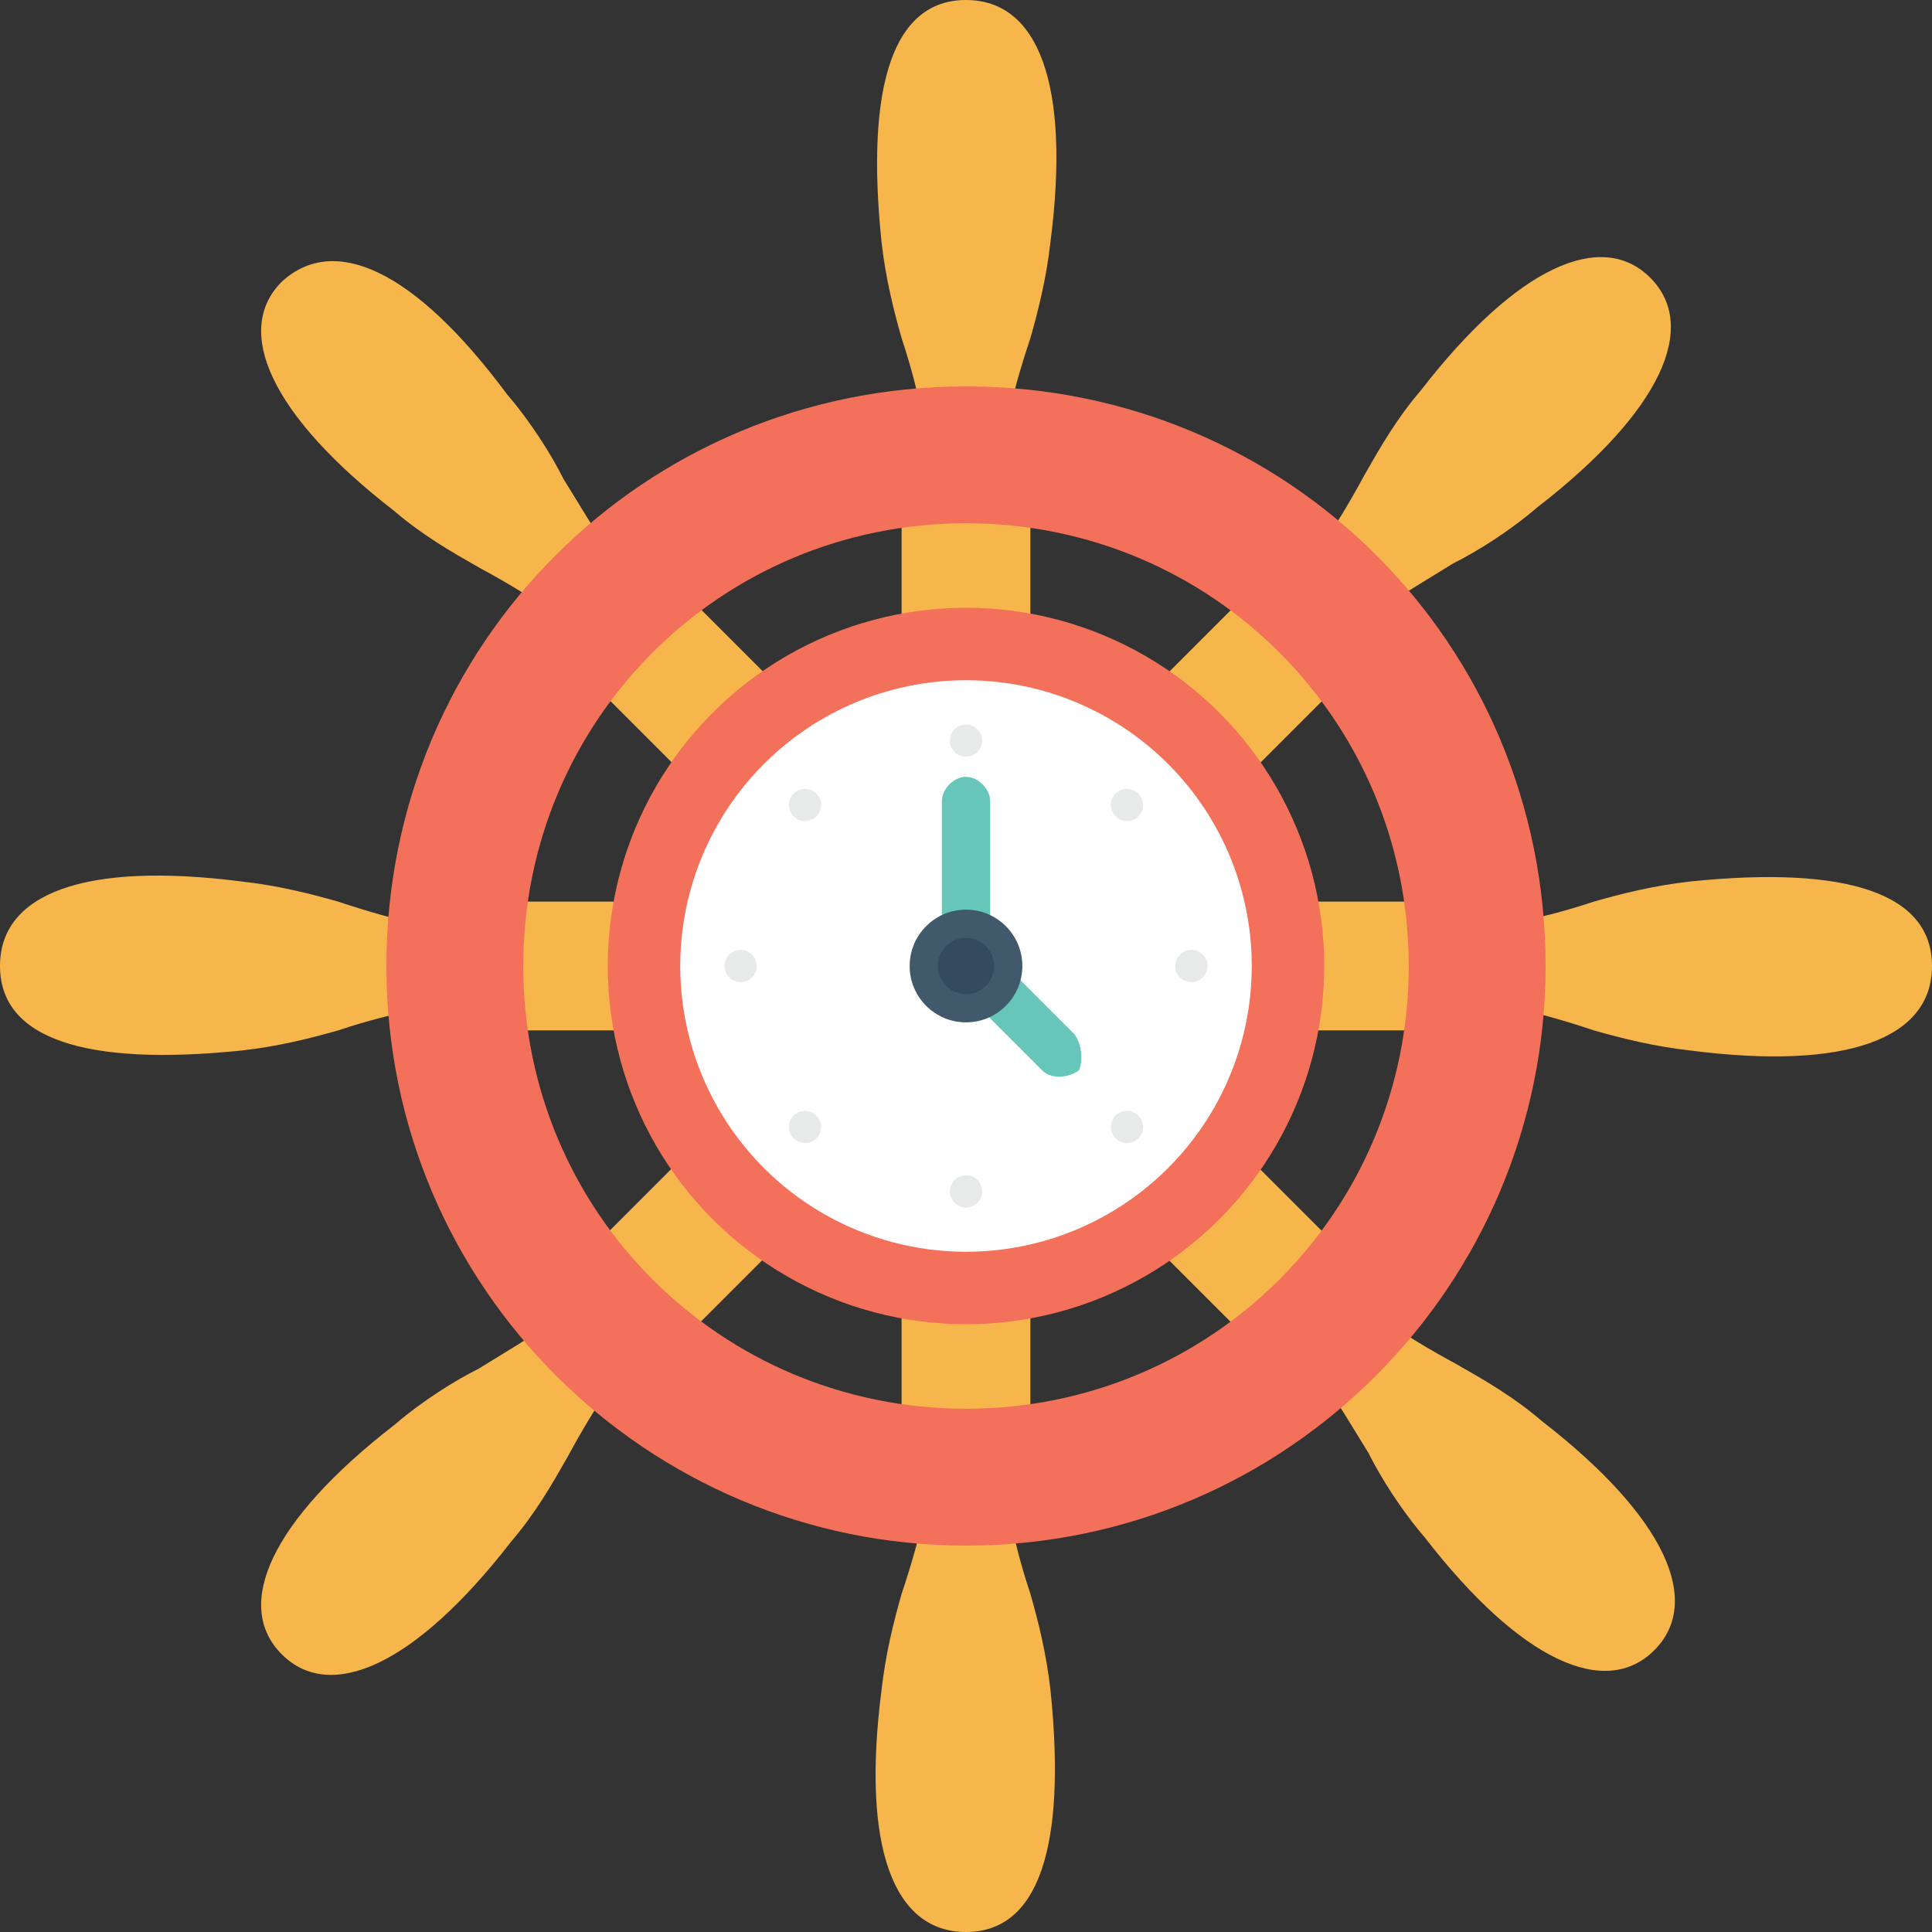<?xml version="1.0" encoding="iso-8859-1"?>
<!-- Generator: Adobe Illustrator 19.0.0, SVG Export Plug-In . SVG Version: 6.00 Build 0)  -->
<svg version="1.1" id="Capa_1" xmlns="http://www.w3.org/2000/svg" xmlns:xlink="http://www.w3.org/1999/xlink" x="0px" y="0px"
	 viewBox="0 0 512 512" style="enable-background:new 0 0 512 512;" xml:space="preserve">
<rect x="0" y="0" width="512" height="512" fill="#333333" stroke="none"/>
<g>
	<path style="fill:#F7B64C;" d="M264.533,133.333c0-13.867,3.2-27.733,8.533-43.733c2.133-7.467,4.267-16,5.333-25.6
		c5.333-41.6-3.2-64-22.4-64s-26.667,22.4-22.4,64c1.067,9.6,3.2,18.133,5.333,25.6c5.333,16,7.467,29.867,8.533,43.733H264.533z"/>
	<rect x="238.933" y="117.333" style="fill:#F7B64C;" width="34.133" height="104.533"/>
	<path style="fill:#F7B64C;" d="M174.933,163.2c-9.6-9.6-17.067-22.4-25.6-36.267c-3.2-6.4-8.533-14.933-14.933-22.4
		c-24.533-33.067-45.867-42.667-59.733-29.867c-12.8,12.8-3.2,35.2,29.867,60.8c7.467,6.4,14.933,10.667,22.4,14.933
		c13.867,7.467,26.667,16,36.267,25.6L174.933,163.2z"/>
	
		<rect x="178.164" y="142.891" transform="matrix(-0.707 0.707 -0.707 -0.707 471.276 195.106)" style="fill:#F7B64C;" width="34.133" height="104.532"/>
	<path style="fill:#F7B64C;" d="M133.333,247.467c-13.867,0-27.733-3.2-43.733-8.533c-7.467-2.133-16-4.267-25.6-5.333
		c-41.6-5.333-64,3.2-64,22.4c0,19.2,22.4,26.667,64,22.4c9.6-1.067,18.133-3.2,25.6-5.333c16-5.333,29.867-7.467,43.733-8.533
		V247.467z"/>
	<rect x="117.333" y="238.933" style="fill:#F7B64C;" width="104.533" height="34.133"/>
	<path style="fill:#F7B64C;" d="M163.2,337.067c-9.6,9.6-22.4,17.067-36.267,25.6c-6.4,3.2-14.933,8.533-22.4,14.933
		c-33.067,25.6-42.667,48-29.867,60.8c12.8,12.8,35.2,3.2,60.8-29.867c6.4-7.467,10.667-14.933,14.933-22.4
		c7.467-13.867,16-26.667,25.6-36.267L163.2,337.067z"/>
	
		<rect x="178.016" y="264.525" transform="matrix(0.707 0.707 -0.707 0.707 281.144 -45.158)" style="fill:#F7B64C;" width="34.133" height="104.532"/>
	<path style="fill:#F7B64C;" d="M247.467,378.667c0,13.867-3.2,27.733-8.533,43.733c-2.133,7.467-4.267,16-5.333,25.6
		c-5.333,41.6,3.2,64,22.4,64c19.2,0,26.667-22.4,22.4-64c-1.067-9.6-3.2-18.133-5.333-25.6c-5.333-16-7.467-29.867-8.533-43.733
		H247.467z"/>
	<rect x="238.933" y="290.133" style="fill:#F7B64C;" width="34.133" height="104.533"/>
	<path style="fill:#F7B64C;" d="M337.067,348.8c9.6,9.6,17.067,22.4,25.6,36.267c3.2,6.4,8.533,14.933,14.933,22.4
		c25.6,33.067,48,42.667,60.8,29.867c12.8-12.8,3.2-35.2-29.867-60.8c-7.467-6.4-14.933-10.667-22.4-14.933
		c-13.867-7.467-26.667-16-36.267-25.6L337.067,348.8z"/>
	
		<rect x="299.822" y="264.598" transform="matrix(0.707 -0.707 0.707 0.707 -131.242 316.881)" style="fill:#F7B64C;" width="34.133" height="104.532"/>
	<path style="fill:#F7B64C;" d="M378.667,264.533c13.867,0,27.733,3.2,43.733,8.533c7.467,2.133,16,4.267,25.6,5.333
		c41.6,5.333,64-3.2,64-22.4s-22.4-26.667-64-22.4c-9.6,1.067-18.133,3.2-25.6,5.333c-16,5.333-29.867,7.467-43.733,8.533V264.533z"
		/>
	<rect x="290.133" y="238.933" style="fill:#F7B64C;" width="104.533" height="34.133"/>
	<path style="fill:#F7B64C;" d="M348.8,174.933c9.6-9.6,22.4-17.067,36.267-25.6c6.4-3.2,14.933-8.533,22.4-14.933
		c33.067-25.6,42.667-48,29.867-60.8c-12.8-12.8-35.2-3.2-60.8,29.867c-6.4,7.467-10.667,14.933-14.933,22.4
		c-7.467,13.867-16,26.667-25.6,36.267L348.8,174.933z"/>
	
		<rect x="299.722" y="142.878" transform="matrix(-0.707 -0.707 0.707 -0.707 402.804 557.136)" style="fill:#F7B64C;" width="34.133" height="104.532"/>
</g>
<circle style="fill:#F3705A;" cx="256" cy="256" r="94.933"/>
<circle style="fill:#FFFFFF;" cx="256" cy="256" r="75.733"/>
<path style="fill:#66C6B9;" d="M284.8,274.133l-22.4-22.4v-39.467c0-3.2-3.2-6.4-6.4-6.4l0,0c-3.2,0-6.4,3.2-6.4,6.4v42.667
	c0,2.133,1.067,3.2,2.133,4.267l24.533,24.533c2.133,2.133,6.4,2.133,9.6,0C286.933,281.6,286.933,277.333,284.8,274.133z"/>
<circle style="fill:#415A6B;" cx="256" cy="256" r="14.933"/>
<circle style="fill:#344A5E;" cx="256" cy="256" r="7.467"/>
<path style="fill:#F3705A;" d="M256,102.4c-85.333,0-153.6,68.267-153.6,153.6S171.733,409.6,256,409.6
	c85.333,0,153.6-69.333,153.6-153.6C409.6,170.667,341.333,102.4,256,102.4z M256,373.333c-65.067,0-117.333-52.267-117.333-117.333
	S190.933,138.667,256,138.667S373.333,190.933,373.333,256S321.067,373.333,256,373.333z"/>
<g>
	<circle style="fill:#E8EAE9;" cx="256" cy="196.267" r="4.267"/>
	<circle style="fill:#E8EAE9;" cx="213.333" cy="213.333" r="4.267"/>
	<circle style="fill:#E8EAE9;" cx="196.267" cy="256" r="4.267"/>
	<circle style="fill:#E8EAE9;" cx="213.333" cy="298.667" r="4.267"/>
	<circle style="fill:#E8EAE9;" cx="256" cy="315.733" r="4.267"/>
	<circle style="fill:#E8EAE9;" cx="298.667" cy="298.667" r="4.267"/>
	<circle style="fill:#E8EAE9;" cx="315.733" cy="256" r="4.267"/>
	<circle style="fill:#E8EAE9;" cx="298.667" cy="213.333" r="4.267"/>
</g>
<g>
</g>
<g>
</g>
<g>
</g>
<g>
</g>
<g>
</g>
<g>
</g>
<g>
</g>
<g>
</g>
<g>
</g>
<g>
</g>
<g>
</g>
<g>
</g>
<g>
</g>
<g>
</g>
<g>
</g>
</svg>
